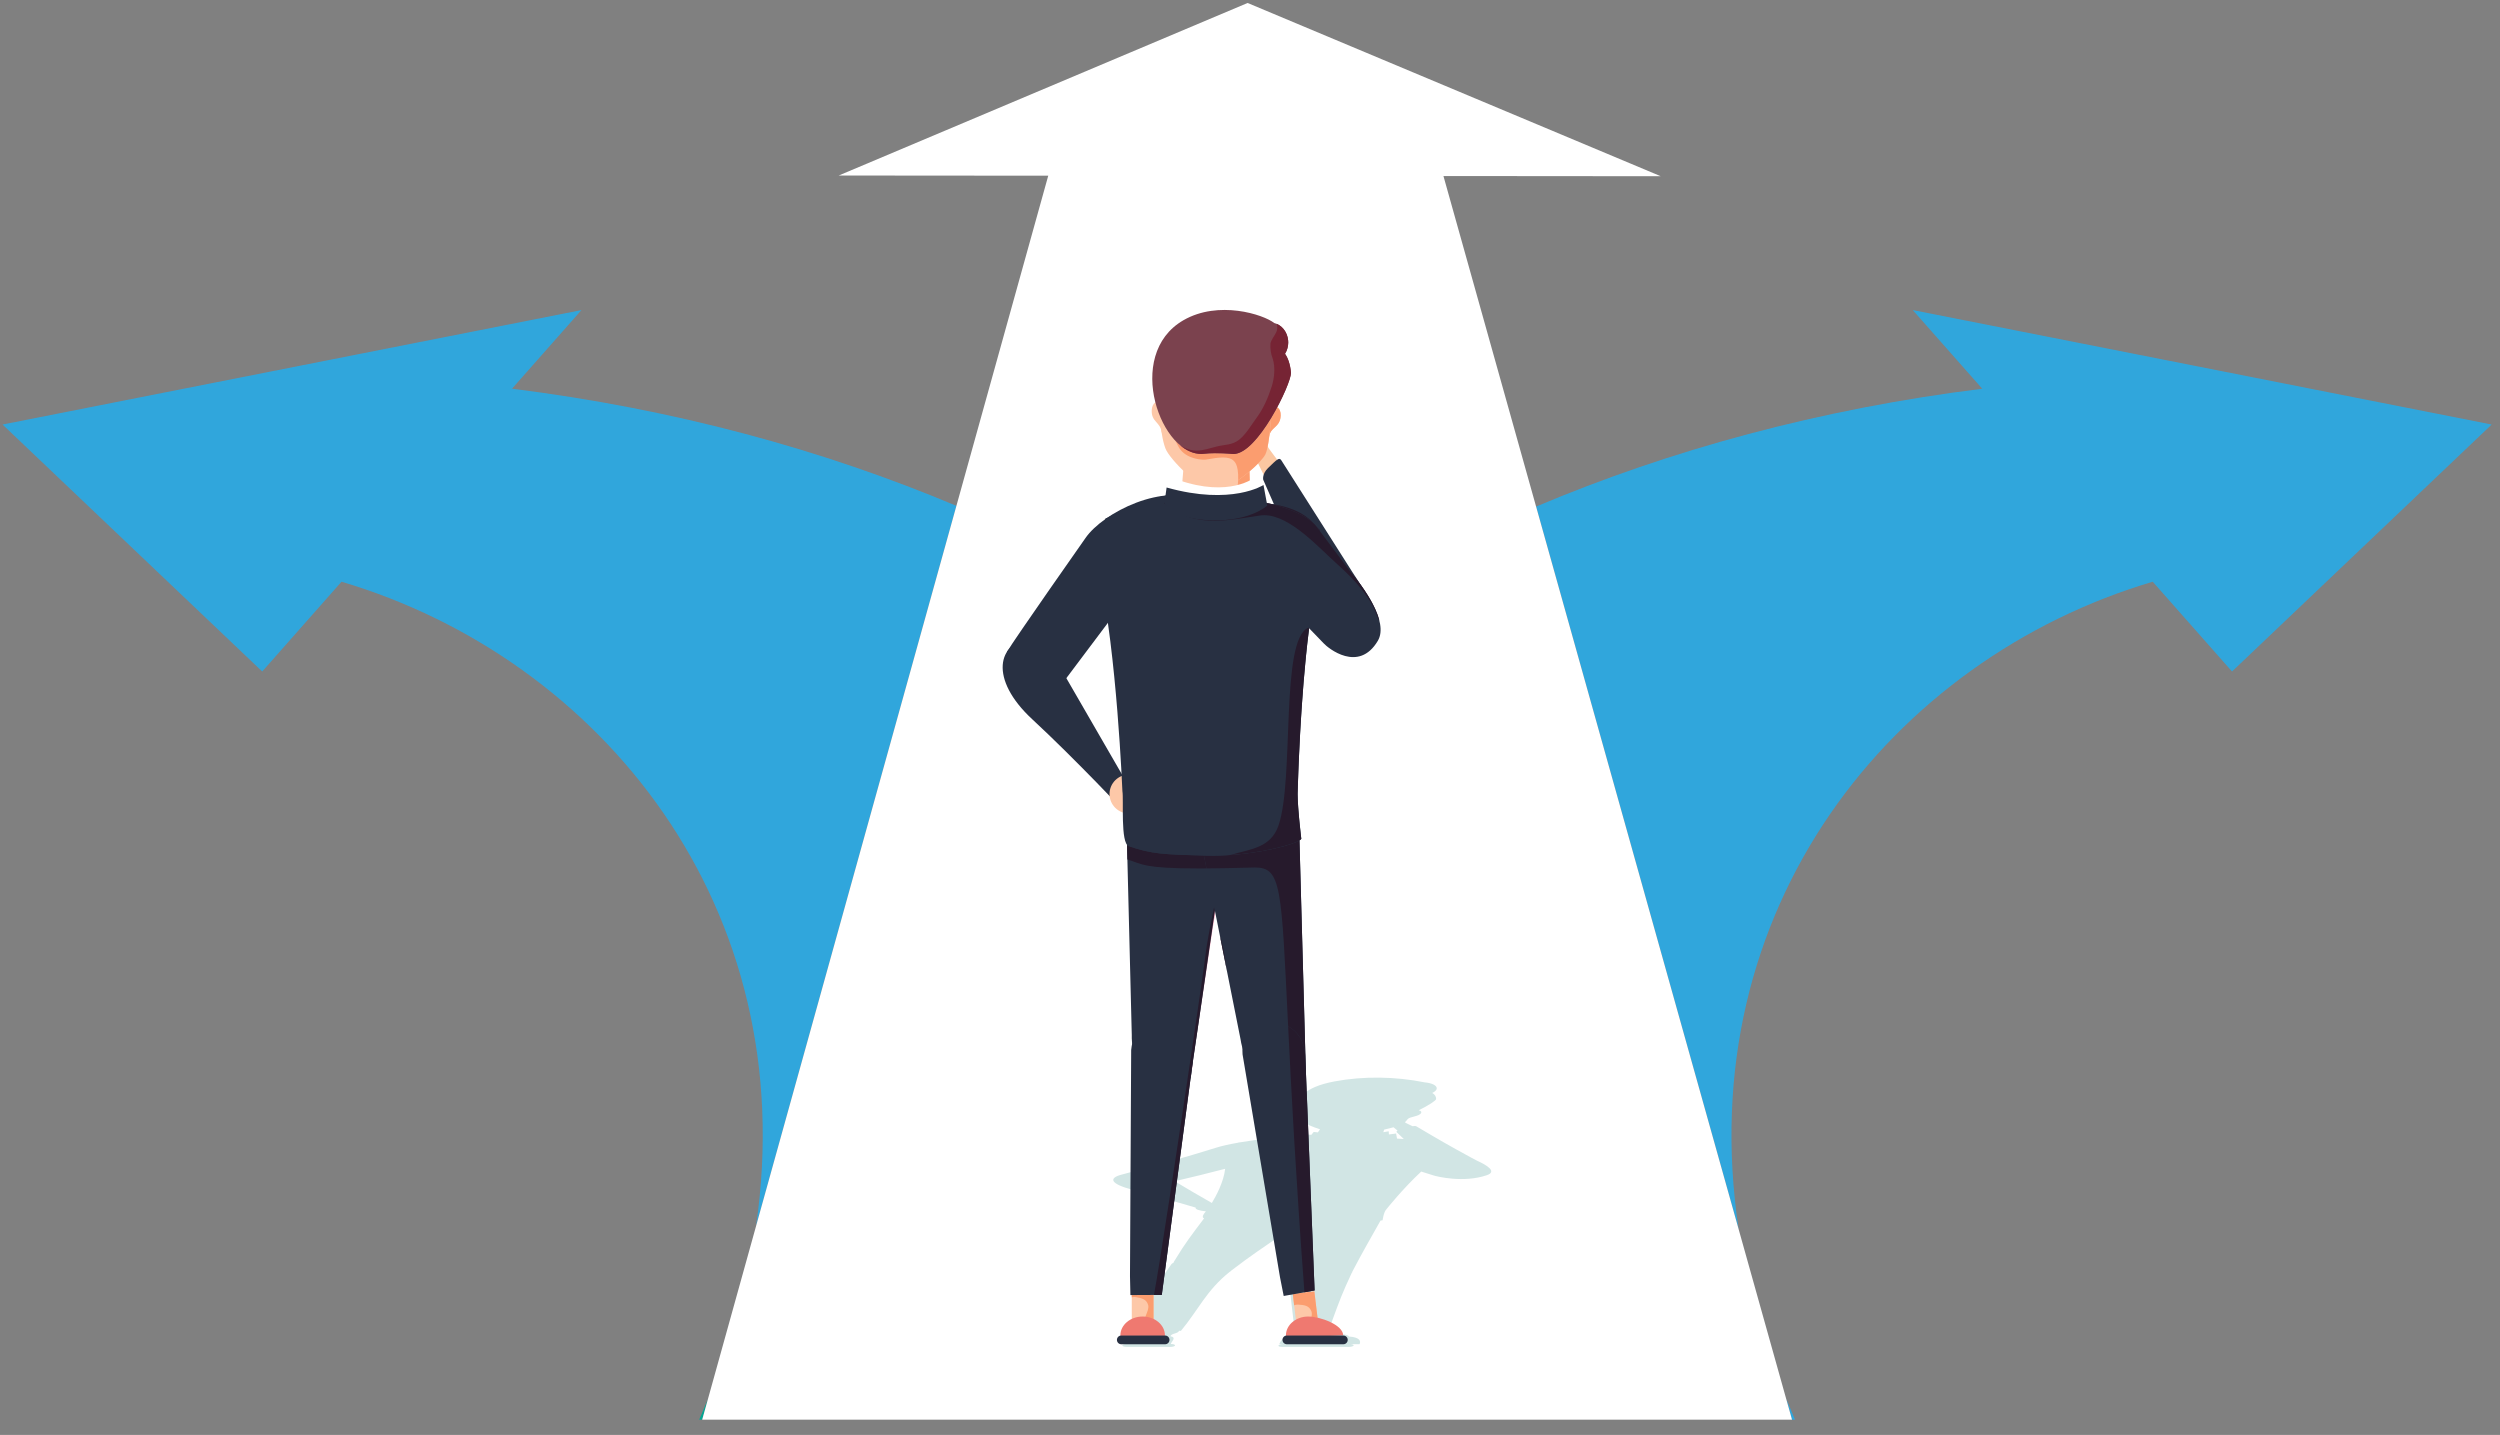 <?xml version="1.0" encoding="UTF-8"?>
<svg width="338px" height="194px" viewBox="0 0 338 194" version="1.1" xmlns="http://www.w3.org/2000/svg" xmlns:xlink="http://www.w3.org/1999/xlink">
    <rect x="0" y="0" width="338" height="194" fill="#808080" stroke="none"/>
    <!-- Generator: Sketch 48.2 (47327) - http://www.bohemiancoding.com/sketch -->
    <title>Artboard Copy 3</title>
    <desc>Created with Sketch.</desc>
    <defs></defs>
    <g id="Agents---Desktop" stroke="none" stroke-width="1" fill="none" fill-rule="evenodd">
        <g id="Artboard-Copy-3">
            <g id="shutterstock_751497352">
                <g id="Group-7">
                    <path d="M242.689,191.941 L242.281,191.941 L241.481,189.089 C241.868,190.036 242.271,190.988 242.689,191.941 M235.068,166.206 L207.679,68.489 C225.868,60.813 245.999,55.308 267.996,52.553 L258.605,41.922 L336.875,57.397 L301.769,90.787 L291.047,78.649 C255.883,89.081 228.519,122.855 235.068,166.206" id="Fill-3" fill="#30A6DC"></path>
                    <path d="M94.938,191.941 L94.529,191.941 C94.942,191.002 95.339,190.065 95.72,189.131 L94.938,191.941" id="Fill-4" fill="#03A693"></path>
                    <path d="M102.213,165.789 C108.525,122.639 81.224,89.048 46.172,78.649 L35.451,90.787 L0.343,57.397 L78.613,41.922 L69.224,52.553 C91.122,55.295 111.18,60.768 129.306,68.391 L102.213,165.789" id="Fill-5" fill="#30A6DC"></path>
                    <polyline id="Fill-6" fill="#FFFFFF" points="242.281 191.941 195.154 23.8 224.531 23.826 168.676 0.402 113.393 23.73 141.723 23.754 94.938 191.941 242.281 191.941"></polyline>
                </g>
                <path d="M158.819,159.704 L158.837,159.7 C161.596,159.051 162.957,158.716 165.642,158.021 C165.44,159.828 164.386,161.749 163.843,162.642 C161.804,161.477 160.814,160.897 158.819,159.704 M188.877,153.935 C188.828,153.664 188.803,153.526 188.75,153.249 C188.75,153.249 188.42,153.307 187.781,153.377 C187.771,153.208 187.766,153.123 187.755,152.952 C187.755,152.952 187.504,153.007 187.021,153.075 C187.071,152.934 187.095,152.864 187.143,152.722 C187.605,152.618 188.032,152.512 188.404,152.41 C188.623,152.589 188.732,152.677 188.949,152.854 C188.782,152.966 188.803,153.046 188.803,153.046 C189.202,153.428 189.4,153.616 189.793,153.989 C189.642,153.981 189.487,153.973 189.326,153.966 C189.178,153.955 189.028,153.945 188.877,153.935 M199.701,156.928 C199.401,156.77 199.123,156.631 198.939,156.528 C195.969,154.91 194.517,154.077 191.503,152.287 C191.392,152.221 191.251,152.212 190.974,152.262 C190.629,152.083 190.199,151.912 189.937,151.735 C190.059,151.618 190.187,151.477 190.309,151.319 C190.596,150.949 191.879,150.969 192.139,150.469 C192.225,150.304 192.094,150.177 191.812,150.111 C193.172,149.439 194.144,148.788 194.158,148.603 C194.184,148.254 193.975,147.947 193.638,147.767 C194.005,147.596 194.237,147.382 194.249,147.156 C194.269,146.749 193.584,146.423 192.62,146.336 C188.684,145.54 184.346,145.469 180.426,146.207 C176.207,147.001 175.167,148.65 175.796,149.914 C175.497,149.976 175.281,150.092 175.212,150.244 C174.983,150.746 176.232,150.737 176.213,151.169 L176.216,151.169 C176.241,151.409 176.325,151.623 176.466,151.797 C176.635,152.005 177.465,152.358 178.469,152.684 C178.354,152.851 178.295,152.934 178.178,153.098 C177.992,153.08 177.804,153.061 177.613,153.039 C177.486,153.197 177.423,153.274 177.294,153.429 C176.875,153.4 176.448,153.368 176.008,153.33 C175.895,153.452 175.839,153.513 175.725,153.633 C172.975,153.709 170.054,154.041 167.763,154.427 C167.549,154.455 167.428,154.471 167.428,154.471 L167.401,154.49 C166.172,154.707 165.148,154.938 164.474,155.153 C160.236,156.483 155.912,157.673 151.568,158.829 C149.92,159.28 150.015,160.044 153.195,160.88 C156.193,161.668 159.553,162.646 161.653,163.265 C161.559,163.491 162.119,163.687 163.035,163.774 C162.713,164.151 162.414,164.576 162.793,164.721 C161.13,166.931 160.276,168.006 158.821,170.41 C158.742,170.503 158.701,170.595 158.689,170.684 C158.582,170.747 158.484,170.814 158.397,170.887 C156.501,173.494 155.065,176.254 154.176,179.101 C154.106,179.419 154.072,179.581 154.01,179.908 C154.085,179.908 154.122,179.908 154.197,179.908 C154.09,180.32 154.039,180.528 153.946,180.954 C152.985,181.095 152.302,181.37 152.245,181.695 L152.245,181.71 C151.974,181.729 151.757,181.805 151.742,181.902 C151.724,182.014 151.973,182.104 152.299,182.104 C154.67,182.104 155.855,182.105 158.225,182.105 C158.551,182.105 158.836,182.016 158.862,181.907 C158.888,181.798 158.644,181.71 158.317,181.709 L158.29,181.709 L158.293,181.703 C158.368,181.385 159.134,180.812 158.241,180.666 C158.347,180.242 159.283,180.334 159.401,179.925 C159.858,179.927 159.206,179.928 159.663,179.931 C162.033,177.078 163.114,174.448 166.259,171.951 C166.347,171.91 166.421,171.851 166.485,171.771 C169.189,169.707 170.611,168.77 173.392,166.883 C173.443,167.197 173.469,167.354 173.524,167.669 C173.769,167.906 173.725,168.175 173.739,168.419 C173.745,168.523 173.736,168.628 173.717,168.733 C173.876,169.58 173.963,170.009 174.15,170.89 C174.147,170.984 174.179,171.075 174.239,171.162 C174.183,171.228 174.14,171.297 174.112,171.372 C174.344,174.263 174.56,175.794 174.973,179.343 C175.038,179.64 175.071,179.789 175.135,180.092 C175.651,180.069 175.909,180.058 176.425,180.035 C176.401,180.444 174.187,180.351 174.163,180.771 C173.28,180.908 173.077,181.448 172.958,181.726 L173.394,181.74 C173.12,181.758 172.886,181.827 172.849,181.917 C172.805,182.021 173.035,182.104 173.361,182.104 C176.417,182.104 179.267,182.104 182.323,182.104 C182.65,182.104 182.955,182.023 183.008,181.923 C183.061,181.824 182.839,181.743 182.511,181.742 C182.386,181.742 182.322,181.742 182.197,181.742 C182.369,181.74 183.807,181.739 183.809,181.736 C183.986,181.398 183.972,180.81 182.384,180.697 C182.331,180.259 179.221,180.343 179.165,179.917 C179.302,179.911 179.81,179.009 179.948,179.003 C181.225,175.523 181.432,174.936 182.753,172.102 C182.809,172.059 182.839,171.998 182.84,171.919 C184.355,169.026 185.132,167.732 186.646,165.023 C186.792,165.007 186.889,164.992 186.931,164.978 C186.931,164.978 187.055,163.862 187.476,163.454 C187.476,163.454 189.616,160.751 192.148,158.395 C192.807,158.604 193.138,158.708 193.8,158.914 C194.266,159.072 197.905,159.958 201.023,158.886 C202.444,158.397 201.044,157.539 199.701,156.928" id="Fill-9" fill="#D1E5E4"></path>
                <path d="M169.939,62.347 L171.702,65.907 C172.561,65.462 172.256,63.303 173.126,62.873 C172.593,61.821 171.56,60.915 171.167,59.926 C171.039,59.604 170.484,56.774 170.305,56.766 C170.14,56.76 170.104,57.063 170.124,57.39 C169.899,56.894 169.57,56.333 169.485,56.261 C169.225,56.04 169.034,56.298 169.054,56.375 C169.141,56.704 169.255,57.079 169.367,57.433 C169.299,57.301 169.195,57.127 168.986,56.757 C168.531,55.945 168.027,56.282 168.216,56.694 C168.628,57.591 169.228,59.206 168.913,58.418 C168.141,56.481 167.993,56.557 167.738,56.632 C167.683,56.649 167.624,56.665 167.553,56.661 C167.292,56.646 168.377,59.329 168.332,59.581 C168.332,59.581 167.777,58.335 167.325,58.595 C166.874,58.856 167.337,60.179 167.337,60.179 C168.183,62.122 169.5,61.387 169.939,62.347" id="Fill-10" fill="#FBC7A1"></path>
                <path d="M170.787,64.858 L180.069,86.078 C182.016,84.724 184.029,84.337 186.011,83.034 C185.456,81.096 183.659,78.662 182.924,77.473 L173.235,62.234 C172.949,61.783 172.642,62.115 171.424,63.296 C170.613,64.083 170.787,64.858 170.787,64.858" id="Fill-11" fill="#283042"></path>
                <path d="M136.131,88.146 L141.973,93.146 C142.613,92.448 143.636,92.368 144.184,91.667 L154.902,77.4 C157.248,73.993 162.787,67.817 162.787,67.817 C157.361,65.054 149.106,69.332 146.761,72.737 C146.761,72.737 137.237,86.29 136.131,88.146" id="Fill-12" fill="#283042"></path>
                <path d="M160.08,91.549 C159.974,91.398 159.868,91.247 159.762,91.096 L159.76,91.093 L159.683,90.984 L159.682,90.984 C159.436,90.633 159.186,90.286 158.932,89.941 L158.938,89.942 C158.905,89.896 158.869,89.852 158.834,89.806 L158.791,89.745 L158.789,89.744 C158.716,89.648 158.643,89.553 158.57,89.457 L158.559,89.435 C158.52,89.384 158.478,89.335 158.441,89.284 L158.39,89.221 C158.167,88.938 157.941,88.658 157.702,88.388 L157.642,88.314 C157.592,88.306 157.548,88.3 157.492,88.293 C154.543,87.929 151.371,87.31 152.681,88.002 C153.312,88.337 151.48,90.677 151.982,90.64 C154.648,90.445 157.403,92.327 157.629,92.199 C158.589,92.269 159.333,92.161 160.187,91.903 L160.08,91.549" id="Fill-13" fill="#FDC8A8"></path>
                <path d="M152.511,110.229 C152.511,110.229 145.428,102.677 139.559,97.243 C133.687,91.808 134.82,86.814 139.473,86.29 C141.342,87.65 143.075,90.246 144.065,91.506 L153.227,107.365 C153.601,107.851 156.194,109.313 154.442,110.158 C153.275,110.721 152.511,110.229 152.511,110.229" id="Fill-14" fill="#283042"></path>
                <polyline id="Fill-15" fill="#FDC8A8" points="178.252 179.148 175.326 179.439 174.779 174.899 177.702 174.608 178.252 179.148"></polyline>
                <path d="M177.025,179.272 C177.025,179.271 177.026,179.271 177.026,179.27 L178.252,179.148 L177.025,179.272 M174.968,176.476 L174.79,174.996 L174.969,176.476 L174.968,176.476" id="Fill-16" fill="#CFB496"></path>
                <path d="M177.026,179.27 C177.069,179.063 177.118,178.86 177.166,178.657 C177.27,178.239 177.465,177.677 177.287,177.251 C176.967,176.482 176.288,176.439 175.513,176.383 C175.486,176.381 175.459,176.38 175.432,176.38 C175.266,176.38 175.11,176.414 174.969,176.476 L174.79,174.996 L176.028,174.775 L177.702,174.608 L178.252,179.148 L177.026,179.27" id="Fill-17" fill="#FB9D6F"></path>
                <path d="M161.084,144.892 C161.009,147.51 159.434,144.823 157.283,144.776 L156.308,144.753 C154.158,144.706 152.942,142.54 153.016,139.921 L152.346,113.121 C152.423,110.506 152.902,105.824 155.054,105.871 L158.329,108.513 C160.477,108.56 165.733,110.801 165.657,113.421 L161.084,144.892" id="Fill-18" fill="#283042"></path>
                <polyline id="Fill-19" fill="#FDC8A8" points="155.959 178.414 153.017 178.386 153.014 173.819 155.956 173.846 155.959 178.414"></polyline>
                <path d="M155.959,178.414 L154.725,178.402 C154.792,178.202 154.864,178.006 154.938,177.809 C155.092,177.405 155.353,176.868 155.229,176.428 C154.999,175.63 154.332,175.511 153.568,175.373 C153.497,175.36 153.426,175.353 153.356,175.353 C153.237,175.353 153.122,175.372 153.016,175.405 L153.015,175.092 L155.957,175.077 L155.959,178.414" id="Fill-21" fill="#FB9D6F"></path>
                <path d="M157.703,138.427 L156.736,138.272 C154.607,137.92 153.236,139.109 152.935,141.964 L152.774,172.527 L152.831,175.093 L157.075,175.072 L161.269,143.497 C161.568,140.642 159.834,138.778 157.703,138.427" id="Fill-22" fill="#283042"></path>
                <path d="M161.084,144.891 L161.084,144.887 L161.263,143.659 C161.241,144.088 161.179,144.498 161.084,144.891 M161.922,139.123 L164.25,123.1 L164.304,123.37 L163.936,125.632 L161.922,139.123" id="Fill-23" fill="#F48BAA"></path>
                <path d="M161.084,144.887 L161.269,143.497 C161.337,142.848 161.3,142.252 161.177,141.711 C162.147,135.147 162.892,129.949 163.01,128.876 C163.129,127.794 163.668,124.914 164.152,122.607 L164.25,123.1 L161.922,139.123 L161.269,143.497 C161.267,143.552 161.266,143.606 161.263,143.659 L161.084,144.887" id="Fill-24" fill="#261A2C"></path>
                <path d="M156.012,175.075 C156.655,171.834 159.323,154.271 161.177,141.711 C161.3,142.252 161.337,142.848 161.269,143.497 L161.084,144.887 L161.084,144.891 L161.084,144.892 L157.075,175.072 L156.012,175.075" id="Fill-25" fill="#261A2C"></path>
                <path d="M176.525,144.049 C176.766,145.729 176.006,145.322 174.862,144.914 C174.241,144.693 173.508,144.472 172.76,144.584 L171.795,144.73 C169.668,145.052 168.1,143.124 167.726,140.532 L162.484,114.24 C162.113,111.65 161.786,106.955 163.913,106.634 L167.592,108.676 C169.717,108.356 175.278,109.666 175.651,112.261 L176.525,144.049" id="Fill-26" fill="#283042"></path>
                <path d="M172.088,138.259 L171.109,138.271 C168.95,138.287 167.804,139.692 167.995,142.558 L173.059,172.698 L173.556,175.216 L177.734,174.47 L176.468,142.644 C176.275,139.779 174.248,138.239 172.088,138.259" id="Fill-27" fill="#283042"></path>
                <path d="M176.531,144.096 C176.531,144.095 176.531,144.095 176.531,144.095 C176.531,144.095 176.531,144.095 176.531,144.096 M176.53,144.089 C176.53,144.088 176.53,144.086 176.53,144.085 C176.53,144.086 176.53,144.088 176.53,144.089 M176.529,144.08 C176.529,144.078 176.528,144.075 176.528,144.072 C176.528,144.075 176.529,144.078 176.529,144.08 M176.528,144.068 C176.527,144.066 176.527,144.064 176.527,144.062 C176.527,144.064 176.527,144.066 176.528,144.068 M176.526,144.059 C176.526,144.055 176.525,144.052 176.525,144.049 C176.525,144.052 176.526,144.055 176.526,144.059 M152.422,116.199 L152.422,116.199 L152.372,114.219 C152.373,114.219 152.373,114.219 152.373,114.219 L152.422,116.199" id="Fill-28" fill="#F48BAA"></path>
                <path d="M162.011,117.415 C154.567,117.415 154.453,116.828 152.422,116.199 L152.373,114.219 C152.443,114.31 152.522,114.373 152.611,114.403 C155.629,115.437 157.266,115.533 162.769,115.667 L163.116,117.411 C162.731,117.414 162.363,117.415 162.011,117.415" id="Fill-29" fill="#261A2C"></path>
                <path d="M176.554,144.815 L176.468,142.644 C176.34,140.742 175.403,139.424 174.156,138.759 C173.237,119.957 173.265,117.284 169.667,117.284 C169.59,117.284 169.512,117.285 169.432,117.288 C166.92,117.36 164.844,117.399 163.116,117.411 L162.769,115.667 C162.921,115.671 163.078,115.675 163.237,115.679 C163.468,115.684 163.7,115.687 163.933,115.687 C168.651,115.687 173.586,114.578 175.309,113.815 C175.461,113.748 175.589,113.683 175.688,113.622 L176.525,144.049 C176.525,144.052 176.526,144.055 176.526,144.059 C176.526,144.06 176.526,144.061 176.527,144.062 C176.527,144.064 176.527,144.066 176.528,144.068 C176.528,144.069 176.528,144.071 176.528,144.072 C176.528,144.075 176.529,144.078 176.529,144.08 C176.529,144.082 176.53,144.084 176.53,144.085 C176.53,144.086 176.53,144.088 176.53,144.089 C176.531,144.091 176.531,144.093 176.531,144.095 C176.531,144.095 176.531,144.095 176.531,144.096 C176.573,144.404 176.58,144.639 176.554,144.815" id="Fill-30" fill="#261A2C"></path>
                <path d="M176.358,174.716 C175.166,158.729 174.567,147.141 174.156,138.759 C175.403,139.424 176.34,140.742 176.468,142.644 L177.734,174.47 L176.358,174.716" id="Fill-31" fill="#261A2C"></path>
                <path d="M165.884,131.299 L164.947,126.596 C164.947,126.598 164.948,126.599 164.948,126.6 L165.882,131.285 C165.883,131.29 165.883,131.295 165.884,131.299" id="Fill-32" fill="#F48BAA"></path>
                <path d="M165.882,131.285 L164.948,126.6 C165.351,127.631 165.498,128.823 165.684,129.897 C165.763,130.359 165.827,130.821 165.882,131.285" id="Fill-33" fill="#261A2C"></path>
                <polyline id="Fill-34" fill="#FFFFFF" points="169.867 67.409 170.642 79.633 164.285 89.976 158.657 79.633 158.657 67.051 169.867 67.409"></polyline>
                <path d="M159.764,66.217 C159.748,67.762 161.8,69.022 164.351,69.027 C166.9,69.044 168.977,67.798 168.995,66.255 L168.708,54.575 C168.723,53.033 167.086,51.777 164.536,51.766 C161.988,51.756 160.737,53.008 160.721,54.558 L159.764,66.217" id="Fill-35" fill="#FDC8A8"></path>
                <path d="M170.702,55.248 L171.744,54.949 C172.609,54.71 173.194,55.263 173.151,56.206 C173.075,57.824 171.739,57.738 171.603,58.994 L169.61,58.43 L170.702,55.248" id="Fill-36" fill="#FDC8A8"></path>
                <path d="M158.239,54.732 L157.229,54.337 C156.391,54.019 155.757,54.515 155.713,55.459 C155.638,57.074 156.918,57.048 157.055,58.481 L159.03,58.002 L158.239,54.732" id="Fill-37" fill="#FDC8A8"></path>
                <path d="M171.08,61.44 C170.252,62.989 165.764,66.512 164.18,66.439 C162.527,66.361 158.13,62.193 157.548,60.584 C155.944,56.138 156.866,44.421 165.133,45.231 C167.338,45.447 171.253,44.722 171.873,48.912 C172.268,51.578 171.806,60.083 171.08,61.44" id="Fill-38" fill="#FDC8A8"></path>
                <path d="M168.447,67.559 C167.791,67.497 167.137,67.464 166.496,67.464 C166.45,67.464 166.404,67.464 166.359,67.464 C166.936,67.049 167.346,66.303 167.4,64.92 C167.924,64.553 168.448,64.147 168.933,63.736 L168.995,66.255 C168.989,66.727 168.792,67.171 168.447,67.559" id="Fill-40" fill="#FB9D6F"></path>
                <path d="M171.612,58.927 C171.613,58.92 171.614,58.913 171.615,58.906 C171.772,57.93 172.692,57.803 173.03,56.858 C172.689,57.809 171.759,57.932 171.612,58.927 M173.03,56.858 C173.03,56.856 173.031,56.854 173.032,56.852 C173.031,56.854 173.03,56.856 173.03,56.858 M173.032,56.851 C173.033,56.849 173.033,56.848 173.034,56.846 C173.033,56.848 173.033,56.849 173.032,56.851 M173.035,56.844 C173.035,56.842 173.036,56.841 173.037,56.839 C173.036,56.841 173.035,56.842 173.035,56.844 M173.037,56.838 C173.037,56.836 173.038,56.835 173.038,56.834 C173.038,56.835 173.037,56.836 173.037,56.838 M173.039,56.831 C173.04,56.83 173.04,56.829 173.04,56.829 C173.04,56.829 173.04,56.83 173.039,56.831 M173.042,56.823 L173.042,56.823 L173.042,56.823" id="Fill-41" fill="#FDC8A8"></path>
                <path d="M171.615,58.906 C171.702,58.193 171.777,57.385 171.839,56.54 C172.137,56.05 172.42,55.55 172.682,55.059 C172.997,55.267 173.175,55.673 173.151,56.206 C173.14,56.446 173.1,56.648 173.042,56.823 L173.042,56.823 C173.041,56.825 173.041,56.827 173.04,56.829 C173.04,56.829 173.04,56.83 173.039,56.831 C173.039,56.831 173.039,56.833 173.038,56.834 C173.038,56.835 173.037,56.836 173.037,56.838 C173.037,56.838 173.037,56.838 173.037,56.839 C173.036,56.841 173.035,56.842 173.035,56.844 C173.034,56.845 173.034,56.845 173.034,56.846 C173.033,56.848 173.033,56.849 173.032,56.851 C173.032,56.852 173.032,56.852 173.032,56.852 C173.031,56.854 173.03,56.856 173.03,56.858 C173.03,56.858 173.03,56.858 173.03,56.858 C172.692,57.803 171.772,57.93 171.615,58.906" id="Fill-42" fill="#FB9D6F"></path>
                <path d="M167.4,64.92 C167.409,64.685 167.408,64.431 167.395,64.157 C167.317,62.405 166.693,61.852 165.351,61.852 C164.734,61.852 163.965,61.969 163.028,62.14 C162.985,62.148 162.904,62.153 162.794,62.153 C162.062,62.153 160.047,61.897 159.274,60.286 C159.164,60.057 159.042,59.83 158.915,59.604 C159.104,59.804 159.298,59.99 159.497,60.161 C159.324,60.037 159.161,59.901 159.008,59.753 C160.015,60.759 161.176,61.37 162.371,61.37 C162.465,61.37 162.56,61.366 162.655,61.358 C162.657,61.358 162.659,61.358 162.661,61.358 C162.662,61.358 162.663,61.358 162.665,61.357 C162.692,61.355 162.72,61.353 162.747,61.35 C163.285,61.291 163.861,61.271 164.399,61.271 C165.593,61.271 166.602,61.37 166.602,61.37 C166.658,61.376 166.714,61.379 166.77,61.379 C168.386,61.379 170.31,59.064 171.839,56.54 C171.777,57.385 171.702,58.193 171.615,58.906 C171.614,58.913 171.613,58.92 171.612,58.927 C171.609,58.948 171.606,58.97 171.604,58.992 C171.456,60.164 171.278,61.069 171.08,61.44 C170.767,62.024 169.934,62.889 168.934,63.735 L168.934,63.736 C168.934,63.736 168.934,63.736 168.933,63.736 C168.448,64.147 167.924,64.553 167.4,64.92" id="Fill-43" fill="#FB9D6F"></path>
                <path d="M150.008,107.354 C150.008,108.807 151.186,109.985 152.639,109.985 C154.092,109.985 155.27,108.807 155.27,107.354 C155.27,105.901 154.092,104.723 152.639,104.723 C151.186,104.723 150.008,105.901 150.008,107.354" id="Fill-44" fill="#FDC8A8"></path>
                <path d="M175.459,106.611 C175.459,106.611 176.01,84.706 178.616,76.593 L178.436,76.593 L178.436,71.634 C178.385,71.6 178.337,71.563 178.294,71.52 C177.471,70.689 176.201,68.304 169.902,67.926 C169.244,70.966 158.32,68.766 159.16,66.842 C155.656,66.842 149.435,70.128 149.435,70.128 C149.18,71.006 148.165,75.608 148.633,77.684 C150.985,88.124 151.75,106.969 151.75,106.969 C151.945,108.104 151.456,114.007 152.611,114.403 C155.713,115.466 157.356,115.538 163.237,115.679 C169.117,115.82 175.604,114.106 175.935,113.402 C175.935,113.402 175.313,108.433 175.459,106.611" id="Fill-45" fill="#283042"></path>
                <path d="M182.581,77.301 C184.286,79.299 187.807,84.056 186.285,86.633 C183.688,91.028 179.532,87.608 178.968,86.986 L167.111,74.716 C164.679,71.676 160.164,69.394 160.164,69.394 C163.811,65.607 175.48,68.051 177.912,71.091 L182.581,77.301" id="Fill-46" fill="#283042"></path>
                <path d="M175.932,113.407 C175.932,113.407 175.932,113.406 175.933,113.406 C175.932,113.406 175.932,113.407 175.932,113.407 M175.933,113.405 C175.933,113.405 175.933,113.404 175.934,113.404 C175.934,113.404 175.933,113.405 175.933,113.405 M175.934,113.404 C175.934,113.403 175.935,113.402 175.935,113.402 C175.935,113.402 175.934,113.403 175.934,113.404 M175.437,107.276 C175.437,107.026 175.444,106.801 175.459,106.611 C175.444,106.801 175.437,107.026 175.437,107.276 M175.459,106.611 C175.459,106.611 175.459,106.61 175.459,106.61 C175.459,106.61 175.459,106.611 175.459,106.611 M175.459,106.61 C175.459,106.609 175.459,106.609 175.459,106.608 C175.459,106.609 175.459,106.609 175.459,106.61 M175.459,106.607 C175.459,106.605 175.459,106.602 175.459,106.599 C175.459,106.602 175.459,106.605 175.459,106.607 M175.459,106.599 C175.471,106.167 175.786,94.333 176.99,84.963 L176.991,84.964 C175.786,94.334 175.471,106.167 175.459,106.599" id="Fill-49" fill="#F48BAA"></path>
                <path d="M166.298,115.6 C169.023,114.789 171.792,114.68 172.853,111.608 C175.019,105.348 173.048,86.383 176.902,84.862 L176.99,84.963 C175.786,94.333 175.471,106.167 175.459,106.599 C175.459,106.602 175.459,106.605 175.459,106.607 C175.459,106.607 175.459,106.607 175.459,106.608 C175.459,106.609 175.459,106.609 175.459,106.61 C175.459,106.61 175.459,106.611 175.459,106.611 C175.459,106.611 175.459,106.611 175.459,106.611 C175.444,106.801 175.437,107.026 175.437,107.276 C175.437,109.417 175.935,113.402 175.935,113.402 C175.935,113.402 175.934,113.403 175.934,113.404 C175.934,113.404 175.934,113.404 175.934,113.404 C175.933,113.404 175.933,113.405 175.933,113.405 C175.933,113.406 175.933,113.406 175.933,113.406 C175.932,113.406 175.932,113.407 175.932,113.407 C175.899,113.472 175.816,113.544 175.688,113.622 C175.589,113.683 175.461,113.748 175.309,113.815 C173.874,114.451 170.209,115.326 166.298,115.6" id="Fill-50" fill="#261A2C"></path>
                <path d="M183.043,77.858 C182.879,77.655 182.724,77.469 182.581,77.301 C182.724,77.469 182.879,77.655 183.043,77.858 M178.294,71.52 C178.18,71.405 178.057,71.26 177.914,71.095 L177.912,71.091 C178.056,71.258 178.179,71.404 178.294,71.52" id="Fill-51" fill="#261A2C"></path>
                <path d="M178.436,71.789 L177.914,71.095 C178.057,71.26 178.18,71.405 178.294,71.52 C178.337,71.563 178.385,71.6 178.436,71.634 L178.436,71.789 M177.677,70.828 C176.597,69.73 174.347,68.734 171.772,68.115 C175.367,68.642 176.851,69.923 177.677,70.828" id="Fill-52" fill="#261A2C"></path>
                <path d="M161.217,68.583 C159.985,68.152 159.123,67.607 159.114,67.065 L159.115,67.065 C159.117,67.167 159.15,67.269 159.209,67.37 C159.544,67.371 159.874,67.386 160.194,67.416 C160.499,67.811 160.952,68.156 161.509,68.425 C161.41,68.476 161.312,68.528 161.217,68.583" id="Fill-55" fill="#F48BAA"></path>
                <path d="M161.509,68.425 C160.952,68.156 160.499,67.811 160.194,67.416 C161.06,67.495 161.865,67.681 162.564,67.997 C162.414,68.046 162.268,68.097 162.125,68.153 C161.719,68.141 161.3,68.108 160.876,68.051 C161.068,68.187 161.281,68.312 161.513,68.424 C161.512,68.424 161.511,68.424 161.509,68.425" id="Fill-56" fill="#F26D70"></path>
                <path d="M161.426,70.099 C160.08,69.774 158.747,69.16 157.421,68.099 C157.269,67.813 158.784,67.807 158.657,67.464 C158.603,67.315 158.606,66.842 159.16,66.842 C159.146,66.873 159.135,66.904 159.128,66.936 C159.118,66.979 159.113,67.022 159.114,67.065 C159.123,67.607 159.985,68.152 161.217,68.583 C160.818,68.813 160.464,69.083 160.164,69.394 C160.164,69.394 160.666,69.647 161.426,70.099" id="Fill-58" fill="#261A2C"></path>
                <path d="M186.481,83.876 C186.018,83.636 186.316,81.191 180.861,76.337 C178.365,74.117 174.437,69.657 170.927,69.657 C170.736,69.657 170.546,69.67 170.358,69.697 C168.251,70.005 166.205,70.405 164.196,70.405 C163.265,70.405 162.342,70.319 161.426,70.099 C160.666,69.647 160.164,69.394 160.164,69.394 C160.464,69.083 160.818,68.813 161.217,68.583 C161.312,68.528 161.41,68.476 161.509,68.425 C161.511,68.424 161.512,68.424 161.513,68.424 C161.708,68.325 161.912,68.235 162.125,68.153 C162.268,68.097 162.414,68.046 162.564,67.997 C162.566,67.998 162.567,67.999 162.569,68 C163.724,67.63 165.078,67.467 166.501,67.467 C168.23,67.467 170.058,67.708 171.75,68.112 C171.757,68.113 171.765,68.115 171.772,68.115 C174.347,68.734 176.597,69.73 177.677,70.828 C177.761,70.92 177.838,71.008 177.91,71.091 L177.912,71.091 L177.914,71.095 L178.436,71.789 L178.436,71.79 L182.581,77.301 C182.724,77.469 182.879,77.655 183.043,77.858 C184.255,79.357 185.94,81.752 186.481,83.876" id="Fill-59" fill="#261A2C"></path>
                <path d="M170.074,67.313 C170.074,67.313 168.29,69.433 164.147,69.317 C160.004,69.201 159.008,67.062 159.008,67.062 L159.25,64.874 C166.26,67.35 169.665,64.535 169.665,64.535 L170.074,67.313" id="Fill-61" fill="#FFFFFF"></path>
                <path d="M171.339,68.35 C171.339,68.35 169.096,70.47 163.885,70.354 C158.673,70.237 157.421,68.099 157.421,68.099 L157.725,65.911 C166.542,68.387 170.823,65.571 170.823,65.571 L171.339,68.35" id="Fill-62" fill="#283042"></path>
                <path d="M157.493,180.616 L157.498,180.543 C157.498,179.136 156.149,177.994 154.486,177.994 C152.823,177.994 151.475,179.136 151.475,180.543 L151.479,180.616 L157.493,180.616" id="Fill-63" fill="#EF7970"></path>
                <path d="M158.114,181.153 C158.114,181.48 157.85,181.744 157.524,181.744 L151.598,181.744 C151.271,181.744 151.008,181.48 151.008,181.153 C151.008,180.826 151.271,180.562 151.598,180.562 L157.524,180.562 C157.85,180.562 158.114,180.826 158.114,181.153" id="Fill-64" fill="#283042"></path>
                <path d="M179.876,180.616 L181.596,180.543 C181.596,179.136 178.532,177.994 176.869,177.994 C175.206,177.994 173.858,179.136 173.858,180.543 L173.862,180.616 L179.876,180.616" id="Fill-65" fill="#EF7970"></path>
                <path d="M182.212,181.153 C182.212,181.48 181.948,181.744 181.621,181.744 L173.981,181.744 C173.654,181.744 173.39,181.48 173.39,181.153 C173.39,180.826 173.654,180.562 173.981,180.562 L181.621,180.562 C181.948,180.562 182.212,180.826 182.212,181.153" id="Fill-66" fill="#283042"></path>
                <path d="M174.158,46.04 C174.053,44.85 173.271,43.92 172.278,43.672 C170.814,42.519 164.755,40.555 160.004,43.293 C151.844,47.993 157.066,61.968 162.747,61.35 C164.478,61.161 166.602,61.37 166.602,61.37 C169.914,61.711 174.658,51.742 174.538,50.359 C174.445,49.295 174.133,48.378 173.733,47.839 C174.05,47.333 174.216,46.703 174.158,46.04" id="Fill-67" fill="#7B424E"></path>
                <path d="M162.371,61.37 C161.176,61.37 160.015,60.759 159.008,59.753 C159.161,59.901 159.324,60.037 159.497,60.161 C160.386,60.922 161.371,61.37 162.38,61.37 C162.471,61.37 162.563,61.366 162.655,61.358 C162.56,61.366 162.465,61.37 162.371,61.37 M162.661,61.358 C162.662,61.358 162.663,61.358 162.665,61.357 C162.663,61.358 162.662,61.358 162.661,61.358" id="Fill-68" fill="#F0564A"></path>
                <path d="M166.77,61.379 C166.714,61.379 166.658,61.376 166.602,61.37 C166.602,61.37 165.593,61.271 164.399,61.271 C163.861,61.271 163.285,61.291 162.747,61.35 C162.72,61.353 162.692,61.355 162.665,61.357 C162.663,61.358 162.662,61.358 162.661,61.358 C162.659,61.358 162.657,61.358 162.655,61.358 C162.563,61.366 162.471,61.37 162.38,61.37 C161.371,61.37 160.386,60.922 159.497,60.161 C159.918,60.462 160.401,60.69 160.96,60.827 C161.23,60.892 161.499,60.92 161.768,60.92 C162.675,60.92 163.578,60.606 164.454,60.378 C165.591,60.083 166.595,60.212 167.573,59.416 C168.506,58.655 169.217,57.393 169.948,56.403 C170.838,55.195 171.457,53.736 171.928,52.273 C172.297,51.125 172.443,49.667 172.073,48.497 C171.819,47.846 171.718,47.158 171.765,46.434 C171.871,45.935 172.328,45.381 172.552,44.915 C172.731,44.54 172.689,44.196 172.652,43.803 C173.462,44.166 174.066,45.005 174.158,46.04 C174.166,46.128 174.17,46.215 174.17,46.302 C174.17,46.868 174.008,47.4 173.733,47.839 C174.133,48.378 174.445,49.295 174.538,50.359 C174.539,50.376 174.54,50.395 174.54,50.415 C174.54,51.963 170.03,61.379 166.77,61.379" id="Fill-69" fill="#762434"></path>
            </g>
        </g>
    </g>
</svg>